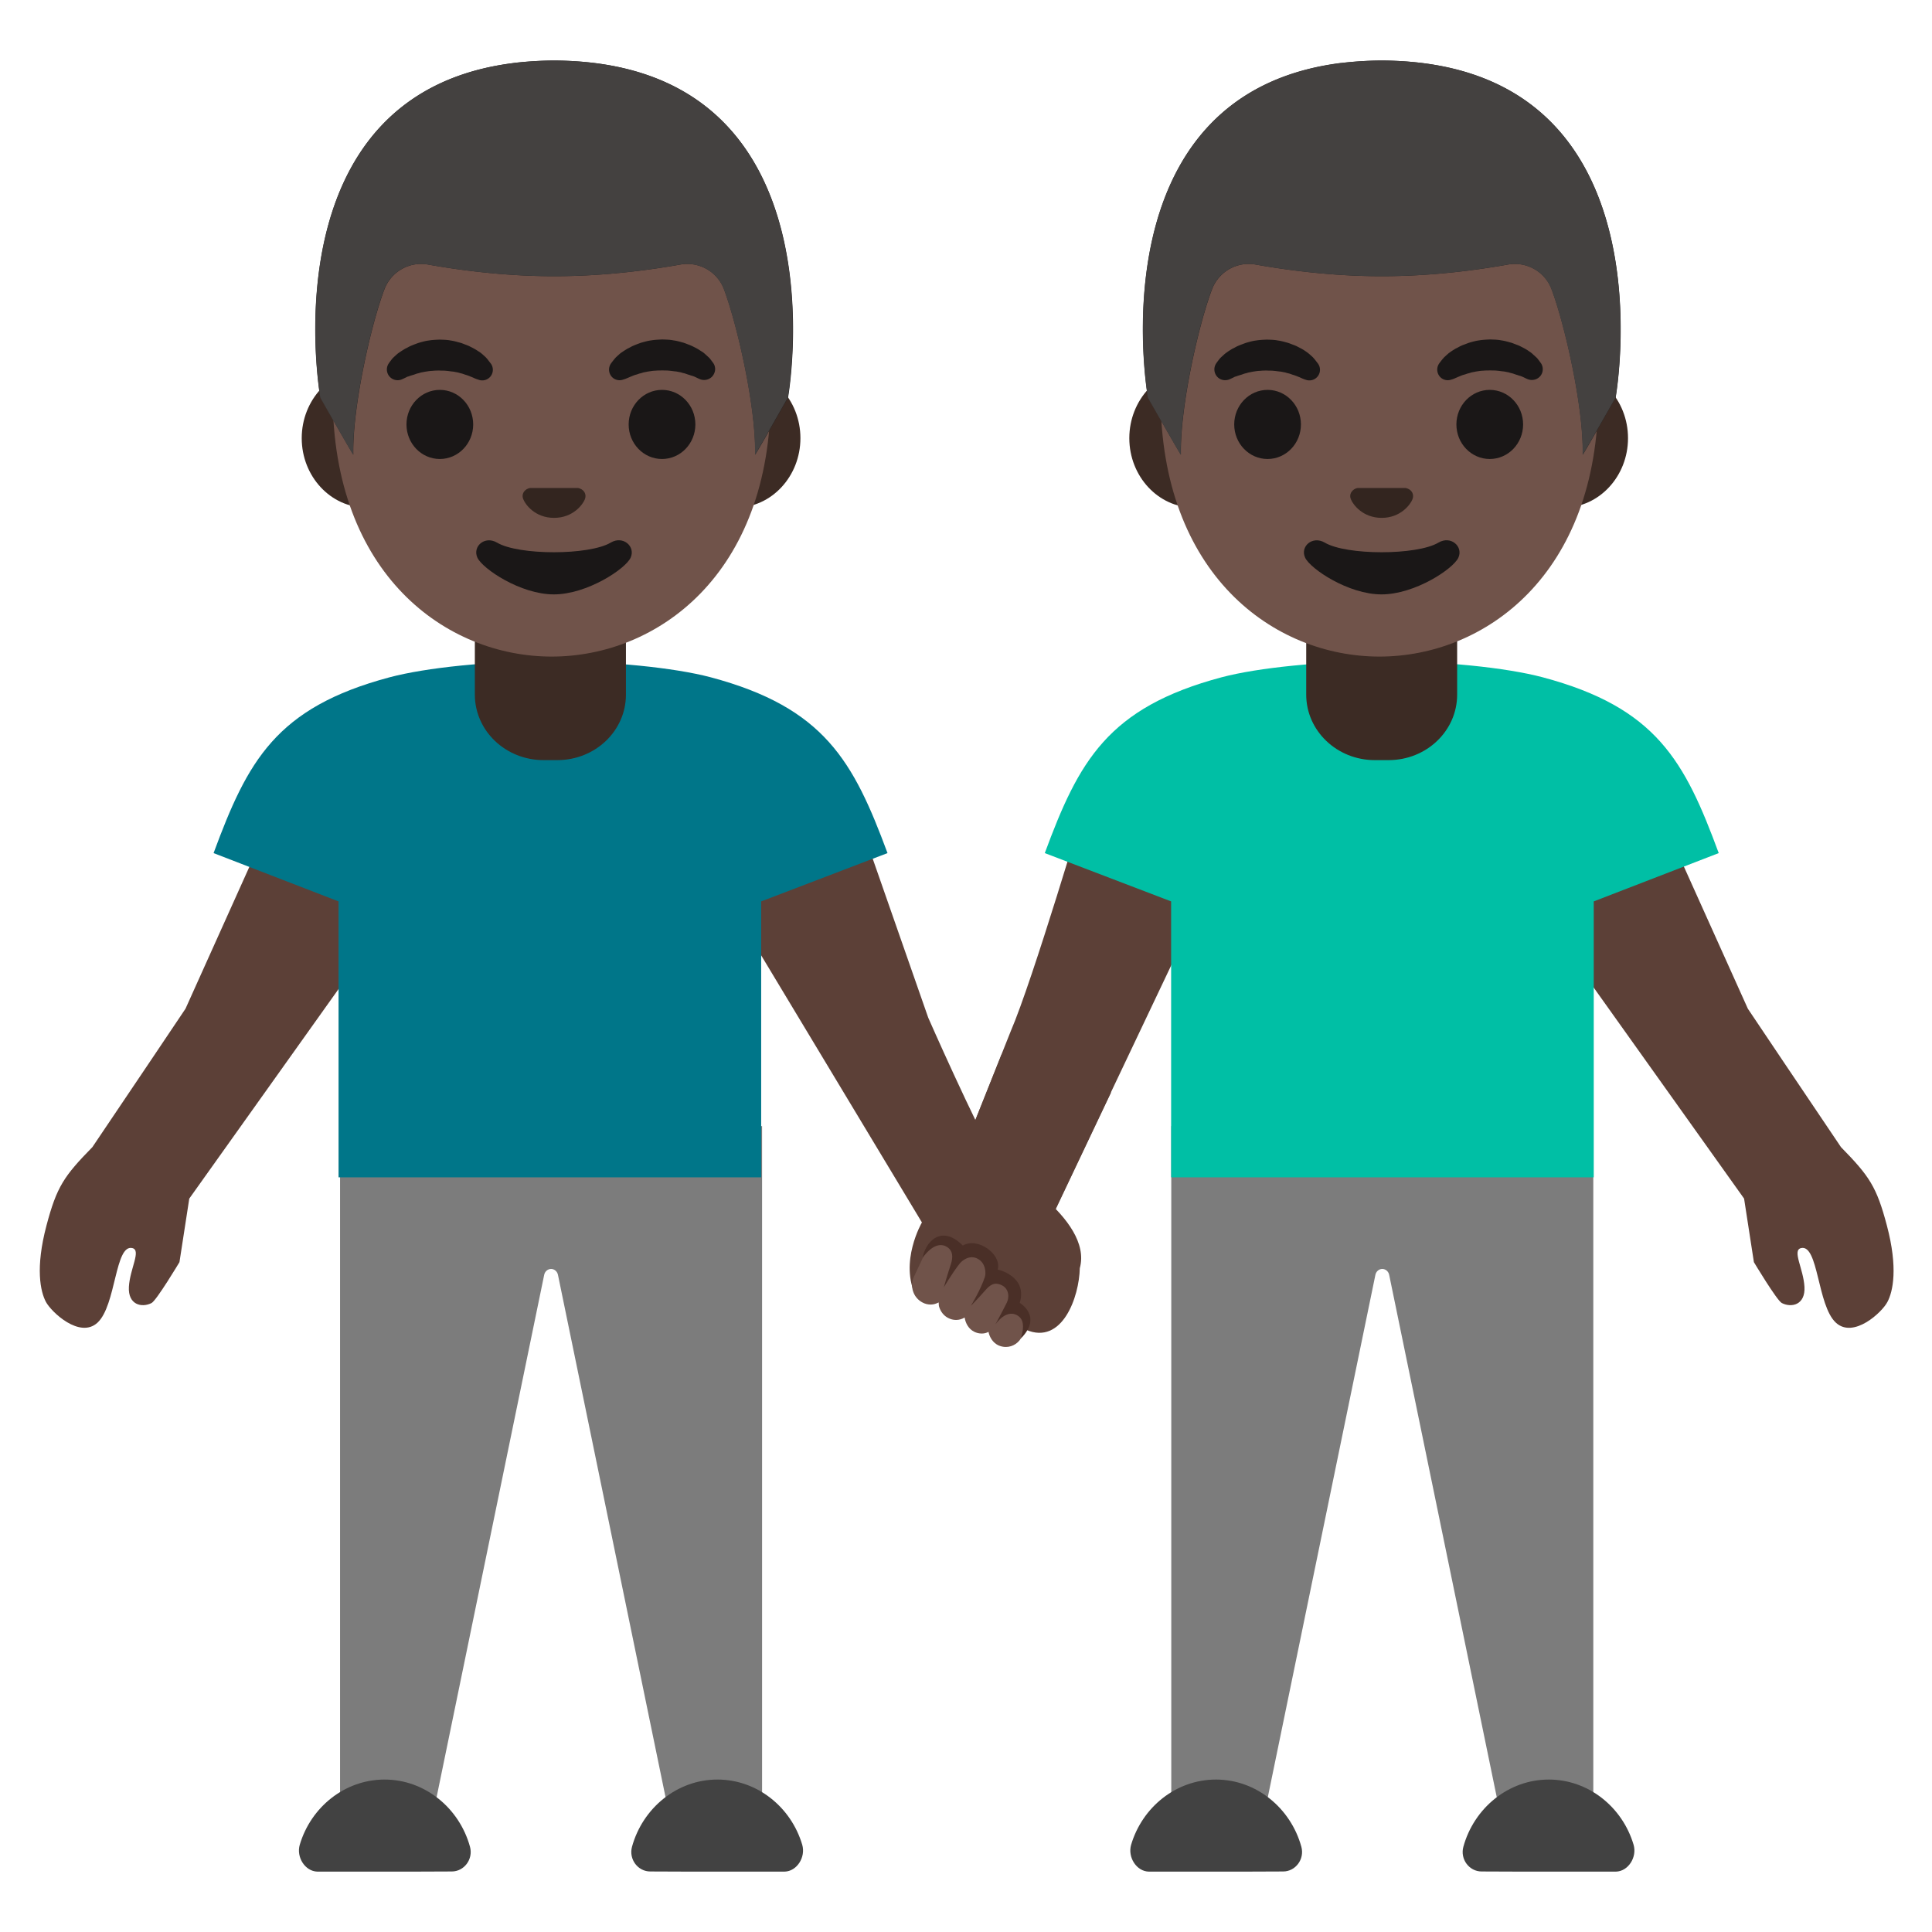 <svg xmlns="http://www.w3.org/2000/svg" xml:space="preserve" id="Layer_1" x="0" y="0" version="1.1" viewBox="0 0 128 128"><g id="couple_x5F_holding_x5F_hands_x5F_man_x5F_right"><g id="arm_4_"><path d="M71.96 53s-3.53 11.93-5 15.33l-4.39 11.02c-.7 1.55-.08 3.58 1.39 4.43 1.69.97 4.14.24 4.95-1.53l12.54-26.41-1.01-3.46z" style="fill:#5c4037"/></g><g id="pants_2_"><path id="pants_6_" d="M105.56 74.61v48.08h-5.65l-7.87-38.21c-.04-.24-.24-.41-.46-.41s-.42.17-.46.41l-7.87 38.21H77.6V74.61z" style="fill:#7c7c7c"/></g><path d="M102.61 124h4.45c.82-.02 1.41-.96 1.17-1.78-.74-2.5-2.99-4.32-5.62-4.32-2.68 0-4.96 1.9-5.66 4.46-.22.82.39 1.63 1.21 1.63 0 .01 4.45.01 4.45.01M80.56 124h-4.45c-.82-.02-1.41-.96-1.17-1.78.74-2.5 2.99-4.32 5.62-4.32 2.68 0 4.96 1.9 5.66 4.46.22.82-.39 1.63-1.21 1.63 0 .01-4.45.01-4.45.01" style="fill:#424242" id="shoes_3_"/><g id="arm_x5F_right_1_"><g id="arm_x5F_right_x5F_fill_1_"><path d="m100.1 54.1 9.7-.6s4.5 10 6 13.33c0 0 4.24 6.32 6.17 9.17 1.88 1.92 2.36 2.62 3.04 5.19.75 2.83.4 4.38.04 5.06-.35.69-2.25 2.46-3.42 1.38-1.24-1.15-1.15-5.22-2.31-4.94-.6.15.16 1.36.23 2.56s-.85 1.41-1.5 1.08c-.33-.17-1.85-2.71-1.85-2.71l-.65-4.21-15.13-21.23z" style="fill:#5c4037"/></g></g><path id="shadow_1_" d="m66.37 69.83-1.78 4.46 1.44 2.76 3.91 3.07 3.67-7.74z" style="fill:#5c4037"/><g id="shirt_1_"><g id="shirt_x5F_fill_1_"><path d="M80.94 44.87c2.42-.64 6.65-1.06 10.65-1.06 4-.01 8.19.42 10.61 1.06 7.55 2.01 9.42 5.56 11.67 11.65l-8.28 3.2V78h-28V59.72l-8.37-3.2c2.25-6.09 4.17-9.64 11.72-11.65" style="fill:#00bfa5"/></g></g><path id="neck" d="M91.54 40.72h-5v5.3c0 2.4 2.04 4.34 4.54 4.34H92c2.51 0 4.54-1.94 4.54-4.34v-5.3z" style="fill:#3c2b24"/><path id="ears_2_" d="M79.1 33.63c-2.36 0-4.28-2.07-4.28-4.6s1.92-4.6 4.28-4.6h24.48c2.36 0 4.28 2.07 4.28 4.6s-1.92 4.6-4.28 4.6z" style="fill:#3c2b24"/><path id="head_1_" d="M91.39 43.5c-6.98 0-14.5-5.42-14.5-17.32 0-9.53 5.54-19.82 14.5-19.82s14.5 10.28 14.5 19.82c0 11.9-7.52 17.32-14.5 17.32" style="fill:#70534a"/><path d="m102.09 24.06-.17-.23c-.03-.03-.05-.07-.09-.11-.05-.05-.1-.09-.16-.15-.06-.05-.12-.11-.19-.17s-.14-.1-.21-.15-.15-.1-.24-.15-.17-.09-.27-.14c-.09-.05-.19-.09-.3-.13s-.2-.08-.32-.12c-.22-.06-.45-.13-.68-.16-.24-.05-.48-.05-.73-.06-.25.01-.49.02-.73.06-.24.03-.47.1-.68.16-.11.04-.21.08-.32.12s-.2.08-.3.13c-.09.05-.18.1-.27.14l-.24.15-.21.15c-.06.05-.12.11-.17.15-.05.05-.1.09-.15.14-.04.05-.08.09-.11.13-.13.16-.2.26-.2.26a.71.71 0 0 0 .16.98.7.7 0 0 0 .64.09l.13-.04s.08-.03.21-.09c.03-.01.07-.03.11-.05.04-.01.08-.03.13-.05.09-.04.19-.08.32-.11.06-.02.11-.04.17-.06.06-.01.12-.03.19-.05.03-.01.06-.02.1-.03.03-.01.07-.01.1-.02.07-.01.14-.03.21-.04.14-.02.3-.05.45-.05.15-.02.31-.01.46-.02.15.01.31 0 .46.02.15.01.3.04.45.05.07.01.14.03.21.04.03.01.07.01.1.02s.06.02.1.03c.06.02.13.03.19.05s.12.04.17.06c.06.02.11.03.16.05s.09.03.13.04.08.03.12.04c.04.02.09.04.13.06.16.08.26.12.26.12.37.15.8-.02.95-.39.09-.22.06-.48-.07-.67M81.46 25.13s.09-.04.26-.12c.04-.02.08-.05.13-.06.04-.01.08-.02.12-.04.04-.01.08-.03.13-.04.05-.02.1-.03.16-.05s.11-.04.17-.06.12-.03.19-.05c.03-.01.06-.02.1-.03.03-.01.07-.01.1-.02.07-.01.14-.03.21-.04.14-.02.3-.05.45-.05.15-.02.31-.02.46-.02.15.01.31 0 .46.02.15.01.3.04.45.05.07.01.14.03.21.04.03.01.07.01.1.02s.06.02.1.03c.06.02.13.03.19.05s.12.04.17.06c.11.03.22.07.32.11.05.02.09.04.13.05.04.02.07.03.11.05.13.06.21.09.21.09l.12.04a.702.702 0 0 0 .81-1.07l-.2-.26c-.03-.04-.07-.08-.11-.13-.04-.04-.09-.09-.15-.14a2.6 2.6 0 0 0-.38-.3q-.105-.075-.24-.15c-.09-.05-.17-.09-.27-.14-.09-.05-.19-.09-.3-.13s-.2-.08-.32-.12c-.22-.06-.45-.13-.68-.16-.24-.05-.48-.05-.73-.06-.25.01-.49.02-.73.06-.24.03-.47.1-.68.16-.11.04-.21.08-.32.12-.1.04-.2.08-.3.13-.09.05-.18.1-.27.14l-.24.15-.21.15c-.07.06-.13.11-.19.17-.06.05-.11.1-.16.15a1 1 0 0 0-.09.11c-.11.14-.17.23-.17.23a.72.72 0 0 0 .19 1c.21.14.48.15.69.06" style="fill:#1a1717" id="eyebrows_1_"/><g id="eyes_1_"><ellipse cx="98.7" cy="28.12" rx="2.21" ry="2.29" style="fill:#1a1717"/><ellipse cx="83.98" cy="28.12" rx="2.21" ry="2.29" style="fill:#1a1717"/></g><path id="mouth" d="M87.77 35.95c1.43.85 6.1.85 7.53 0 .82-.49 1.66.26 1.32 1s-2.88 2.43-5.09 2.43-4.72-1.7-5.06-2.43c-.35-.74.48-1.48 1.3-1" style="fill:#1a1717"/><path id="nose" d="M89.81 32.37c.05-.02.09-.03.14-.04h3.17c.05.01.09.02.14.04.29.11.45.41.31.73-.13.32-.77 1.21-2.03 1.21s-1.9-.89-2.03-1.21c-.15-.31.02-.61.3-.73" style="fill:#33251f"/><g id="hairGroup_2_"><path id="hair_1_" d="M91.55 4.01s-.01 0 0 0h-.01c-19.47.1-15.48 22.34-15.48 22.34s2.19 3.85 2.18 3.77c-.07-3.11 1.17-8.61 2.06-10.95a2.6 2.6 0 0 1 2.91-1.64c1.91.34 4.95.77 8.3.77h.08c3.35 0 6.39-.43 8.3-.77 1.24-.23 2.47.46 2.91 1.64.88 2.34 2.13 7.84 2.06 10.95 0 .08 2.18-3.77 2.18-3.77s3.98-22.24-15.49-22.34" style="fill:#232020"/><path id="hair_x5F_highlights" d="M107.03 26.35s3.99-22.24-15.48-22.34h-.02c-.3 0-.6.01-.89.02-.58.03-1.14.07-1.68.13h-.02c-.04.01-.07.01-.11.01-16.38 2.07-12.78 22.18-12.78 22.18s2.19 3.85 2.18 3.77c-.07-3.11 1.17-8.61 2.06-10.95a2.6 2.6 0 0 1 2.91-1.64c1.91.34 4.95.77 8.3.77h.08c3.35 0 6.39-.43 8.3-.77 1.24-.23 2.47.46 2.91 1.64.88 2.34 2.13 7.84 2.06 10.95-.01.08 2.18-3.77 2.18-3.77" style="fill:#444140"/></g></g><g id="couple_x5F_holding_x5F_hands_x5F_man_x5F_left"><g id="arm_x5F_left_2_"><g id="arm_x5F_left_x5F_fill_2_"><path d="m46.93 57.48 14.15 23.51s-1.53 2.62-.39 4.91c1.6 1.15 2.32-2.27 2.94-2.36 1.19-.18 3.08 4.56 4.34 4.56 2.41 1.04 3.53-2.18 3.57-4.08.91-3.31-5.37-6.79-5.37-6.79-1.68-3-4.67-9.8-4.67-9.8-1.21-3.45-4.82-13.8-4.82-13.8l-9.71-.25z" style="fill:#5c4037"/></g></g><g id="pants_1_"><path id="pants_10_" d="M22.53 74.61v48.08h5.65l7.87-38.21c.04-.24.24-.41.46-.41s.42.17.46.41l7.87 38.21h5.65V74.61z" style="fill:#7c7c7c"/></g><path d="M25.48 124h-4.45c-.82-.02-1.41-.96-1.17-1.78.74-2.5 2.99-4.32 5.62-4.32 2.68 0 4.96 1.9 5.66 4.46.22.82-.39 1.63-1.21 1.63 0 .01-4.45.01-4.45.01M47.53 124h4.45c.82-.02 1.41-.96 1.17-1.78-.74-2.5-2.99-4.32-5.62-4.32-2.68 0-4.96 1.9-5.66 4.46-.22.82.39 1.63 1.21 1.63 0 .01 4.45.01 4.45.01" style="fill:#424242" id="shoes_5_"/><g id="arm_x5F_left"><g id="arm_x5F_left_x5F_fill_1_"><path d="m27.99 54.1-9.7-.6s-4.5 10-6 13.33c0 0-4.24 6.32-6.17 9.17-1.88 1.92-2.36 2.62-3.04 5.19-.75 2.83-.4 4.38-.04 5.06s2.25 2.46 3.42 1.38c1.24-1.15 1.15-5.22 2.31-4.94.6.15-.16 1.36-.23 2.56s.85 1.41 1.5 1.08c.33-.17 1.85-2.71 1.85-2.71l.65-4.21 15.13-21.24z" style="fill:#5c4037"/></g></g><g id="shirt_2_"><path id="shirt_x5F_fill_2_" d="M47.08 44.87c-2.42-.64-6.65-1.06-10.65-1.06-4-.01-8.19.42-10.61 1.06-7.55 2.01-9.42 5.56-11.67 11.65l8.28 3.2V78h28V59.72l8.37-3.2c-2.26-6.09-4.18-9.64-11.72-11.65" style="fill:#007689"/></g><path id="neck_2_" d="M36.47 40.72h5v5.3c0 2.4-2.03 4.34-4.55 4.34h-.91c-2.51 0-4.55-1.94-4.55-4.34v-5.3z" style="fill:#3c2b24"/><path id="ears_3_" d="M24.27 33.63c-2.36 0-4.28-2.07-4.28-4.6s1.92-4.6 4.28-4.6h24.48c2.36 0 4.28 2.07 4.28 4.6s-1.92 4.6-4.28 4.6z" style="fill:#3c2b24"/><path id="head_2_" d="M36.55 43.5c-6.98 0-14.51-5.42-14.51-17.32 0-9.53 5.54-19.82 14.51-19.82s14.51 10.28 14.51 19.82c0 11.9-7.53 17.32-14.51 17.32" style="fill:#70534a"/><path d="m47.26 24.06-.17-.23c-.03-.03-.05-.07-.09-.11-.05-.05-.1-.09-.16-.15-.06-.05-.12-.11-.19-.17s-.14-.1-.22-.15-.15-.1-.24-.15-.17-.09-.27-.14-.19-.09-.3-.13-.2-.08-.32-.12c-.22-.06-.45-.13-.69-.16-.24-.05-.48-.05-.73-.06-.24.01-.49.02-.73.06-.24.03-.47.1-.69.16-.11.04-.22.08-.32.12s-.2.08-.3.13c-.09.05-.18.1-.27.14l-.24.15-.22.15c-.06.05-.12.11-.17.15-.05.05-.1.09-.15.14-.04.05-.08.09-.11.13-.13.16-.2.26-.2.26a.71.71 0 0 0 .16.98.7.7 0 0 0 .64.09l.13-.04s.08-.03.22-.09c.03-.01.07-.03.11-.05.04-.01.08-.03.13-.05.09-.04.19-.08.32-.11.06-.02.11-.04.17-.06.06-.01.12-.03.19-.05.03-.01.06-.02.1-.03.03-.01.07-.01.1-.02.07-.01.14-.03.22-.04.14-.02.3-.05.45-.05.15-.02.31-.01.46-.02.15.01.31 0 .46.02.15.01.3.04.45.05.07.01.14.03.22.04.03.01.07.01.1.02s.06.02.1.03c.06.02.13.03.19.05s.12.04.17.06c.06.02.11.03.16.05s.09.03.13.04.08.03.12.04c.04.02.09.04.13.06.16.08.26.12.26.12.37.15.8-.02.95-.39.1-.22.07-.48-.06-.67M26.63 25.13s.09-.04.26-.12c.04-.02.08-.05.13-.06.04-.01.08-.02.12-.04.04-.01.08-.03.13-.04.05-.02.1-.03.16-.05s.11-.04.17-.06.12-.03.19-.05c.03-.01.06-.02.1-.03.03-.01.07-.01.1-.02.07-.01.14-.03.22-.04.14-.02.3-.05.45-.05.15-.02.31-.02.46-.02.15.01.31 0 .46.02.15.01.3.04.45.05.07.01.14.03.22.04.03.01.07.01.1.02s.06.02.1.03c.06.02.13.03.19.05s.12.04.17.06c.11.03.23.07.32.11.05.02.09.04.13.05.04.02.07.03.11.05.13.06.22.09.22.09l.12.04a.702.702 0 0 0 .81-1.07l-.2-.26c-.03-.04-.07-.08-.11-.13-.04-.04-.09-.09-.15-.14-.05-.05-.11-.1-.17-.15s-.13-.1-.22-.15q-.105-.075-.24-.15c-.09-.05-.17-.09-.27-.14-.09-.05-.19-.09-.3-.13s-.2-.08-.32-.12c-.23-.06-.45-.13-.68-.16-.24-.05-.48-.05-.73-.06-.25.01-.49.02-.73.06-.24.03-.47.1-.68.16-.11.04-.22.08-.32.12s-.2.08-.3.13c-.09.05-.18.1-.27.14l-.24.15-.22.15c-.07.06-.13.11-.19.17-.06.05-.11.1-.16.15a1 1 0 0 0-.09.11c-.11.14-.17.23-.17.23a.712.712 0 0 0 .87 1.06" style="fill:#1a1717" id="eyebrows_2_"/><g id="eyes_2_"><ellipse cx="43.86" cy="28.12" rx="2.21" ry="2.29" style="fill:#1a1717"/><ellipse cx="29.14" cy="28.12" rx="2.21" ry="2.29" style="fill:#1a1717"/></g><path id="mouth_2_" d="M32.93 35.95c1.43.85 6.1.85 7.53 0 .82-.49 1.66.26 1.32 1s-2.88 2.43-5.09 2.43-4.72-1.7-5.06-2.43c-.34-.74.48-1.48 1.3-1" style="fill:#1a1717"/><path id="nose_2_" d="M34.98 32.37c.05-.02.09-.03.14-.04h3.17c.05.01.09.02.14.04.29.11.45.41.31.73-.13.32-.77 1.21-2.03 1.21-1.27 0-1.9-.89-2.03-1.21-.15-.31.01-.61.3-.73" style="fill:#33251f"/><g id="hairGroup_1_"><path id="hair_2_" d="M36.72 4.01q-.015 0 0 0h-.01c-19.47.1-15.48 22.34-15.48 22.34s2.19 3.85 2.18 3.77c-.07-3.11 1.17-8.61 2.06-10.95a2.6 2.6 0 0 1 2.91-1.64c1.91.34 4.95.77 8.3.77h.08c3.35 0 6.39-.43 8.3-.77 1.24-.23 2.47.46 2.91 1.64.88 2.34 2.13 7.84 2.06 10.95 0 .08 2.18-3.77 2.18-3.77S56.18 4.11 36.72 4.01" style="fill:#232020"/><path id="hair_x5F_highlights_1_" d="M52.19 26.35S56.18 4.11 36.71 4.01h-.02c-.3 0-.6.01-.89.02-.58.03-1.14.07-1.68.13h-.02c-.02.01-.06.01-.1.02-16.38 2.06-12.78 22.17-12.78 22.17s2.19 3.85 2.18 3.77c-.07-3.11 1.17-8.61 2.06-10.95a2.6 2.6 0 0 1 2.91-1.64c1.91.34 4.95.77 8.3.77h.08c3.35 0 6.39-.43 8.3-.77 1.24-.23 2.47.46 2.91 1.64.88 2.34 2.13 7.84 2.06 10.95-.01.08 2.17-3.77 2.17-3.77" style="fill:#444140"/></g></g><g id="couple_x5F_holding_x5F_hands_x5F_fingers_x5F_wmn_x5F_right"><path id="fingers_x5F_fill_1_" d="M67.34 86.4c-.16-.07-.32-.11-.5-.11-.04 0-.07.01-.11.02l.05-.1c.28-.62.04-1.36-.55-1.66q-.24-.12-.51-.12c-.07 0-.14.02-.21.03.25-.6.03-1.31-.53-1.61-.17-.09-.35-.14-.54-.14-.26 0-.51.1-.71.26-.07-.37-.29-.72-.66-.91-.17-.09-.35-.13-.53-.13-.46 0-.87.27-1.07.7l-.92 1.96c-.29.62-.05 1.39.58 1.71.17.09.35.13.54.13s.36-.06.52-.14c.01.1 0 .2.03.29.1.32.3.58.58.73.17.09.35.14.54.14.21 0 .4-.06.57-.16.06.39.27.76.63.94q.24.12.51.12c.16 0 .31-.04.44-.11.08.38.3.72.65.89.16.07.32.11.5.11.47 0 .9-.29 1.09-.74l.18-.42c.3-.63.03-1.39-.57-1.68" style="fill:#70534a"/><path id="fingers_x5F_stroke_2_" d="M67.56 86.32c.54-1.78-1.46-2.21-1.46-2.21.28-1.01-1.32-2.17-2.31-1.59-1.48-1.48-2.52-.13-2.66.81 0 0 .74-1.13 1.51-.77.52.24.51.74.35 1.22-.25.75-.46 1.51-.46 1.51s.56-.95 1.04-1.56c.16-.21.67-.63 1.21-.33.54.29.55.96.47 1.2-.26.82-.93 1.92-.93 1.92s.5-.51.92-.99c.33-.38.61-.62 1.11-.39.54.25.51.86.35 1.17-.33.66-.76 1.45-.76 1.45s.78-1.19 1.59-.52c.51.43.06 1.48.12 1.42 1.44-1.46-.09-2.34-.09-2.34" style="fill:#4a2f27"/></g></svg>